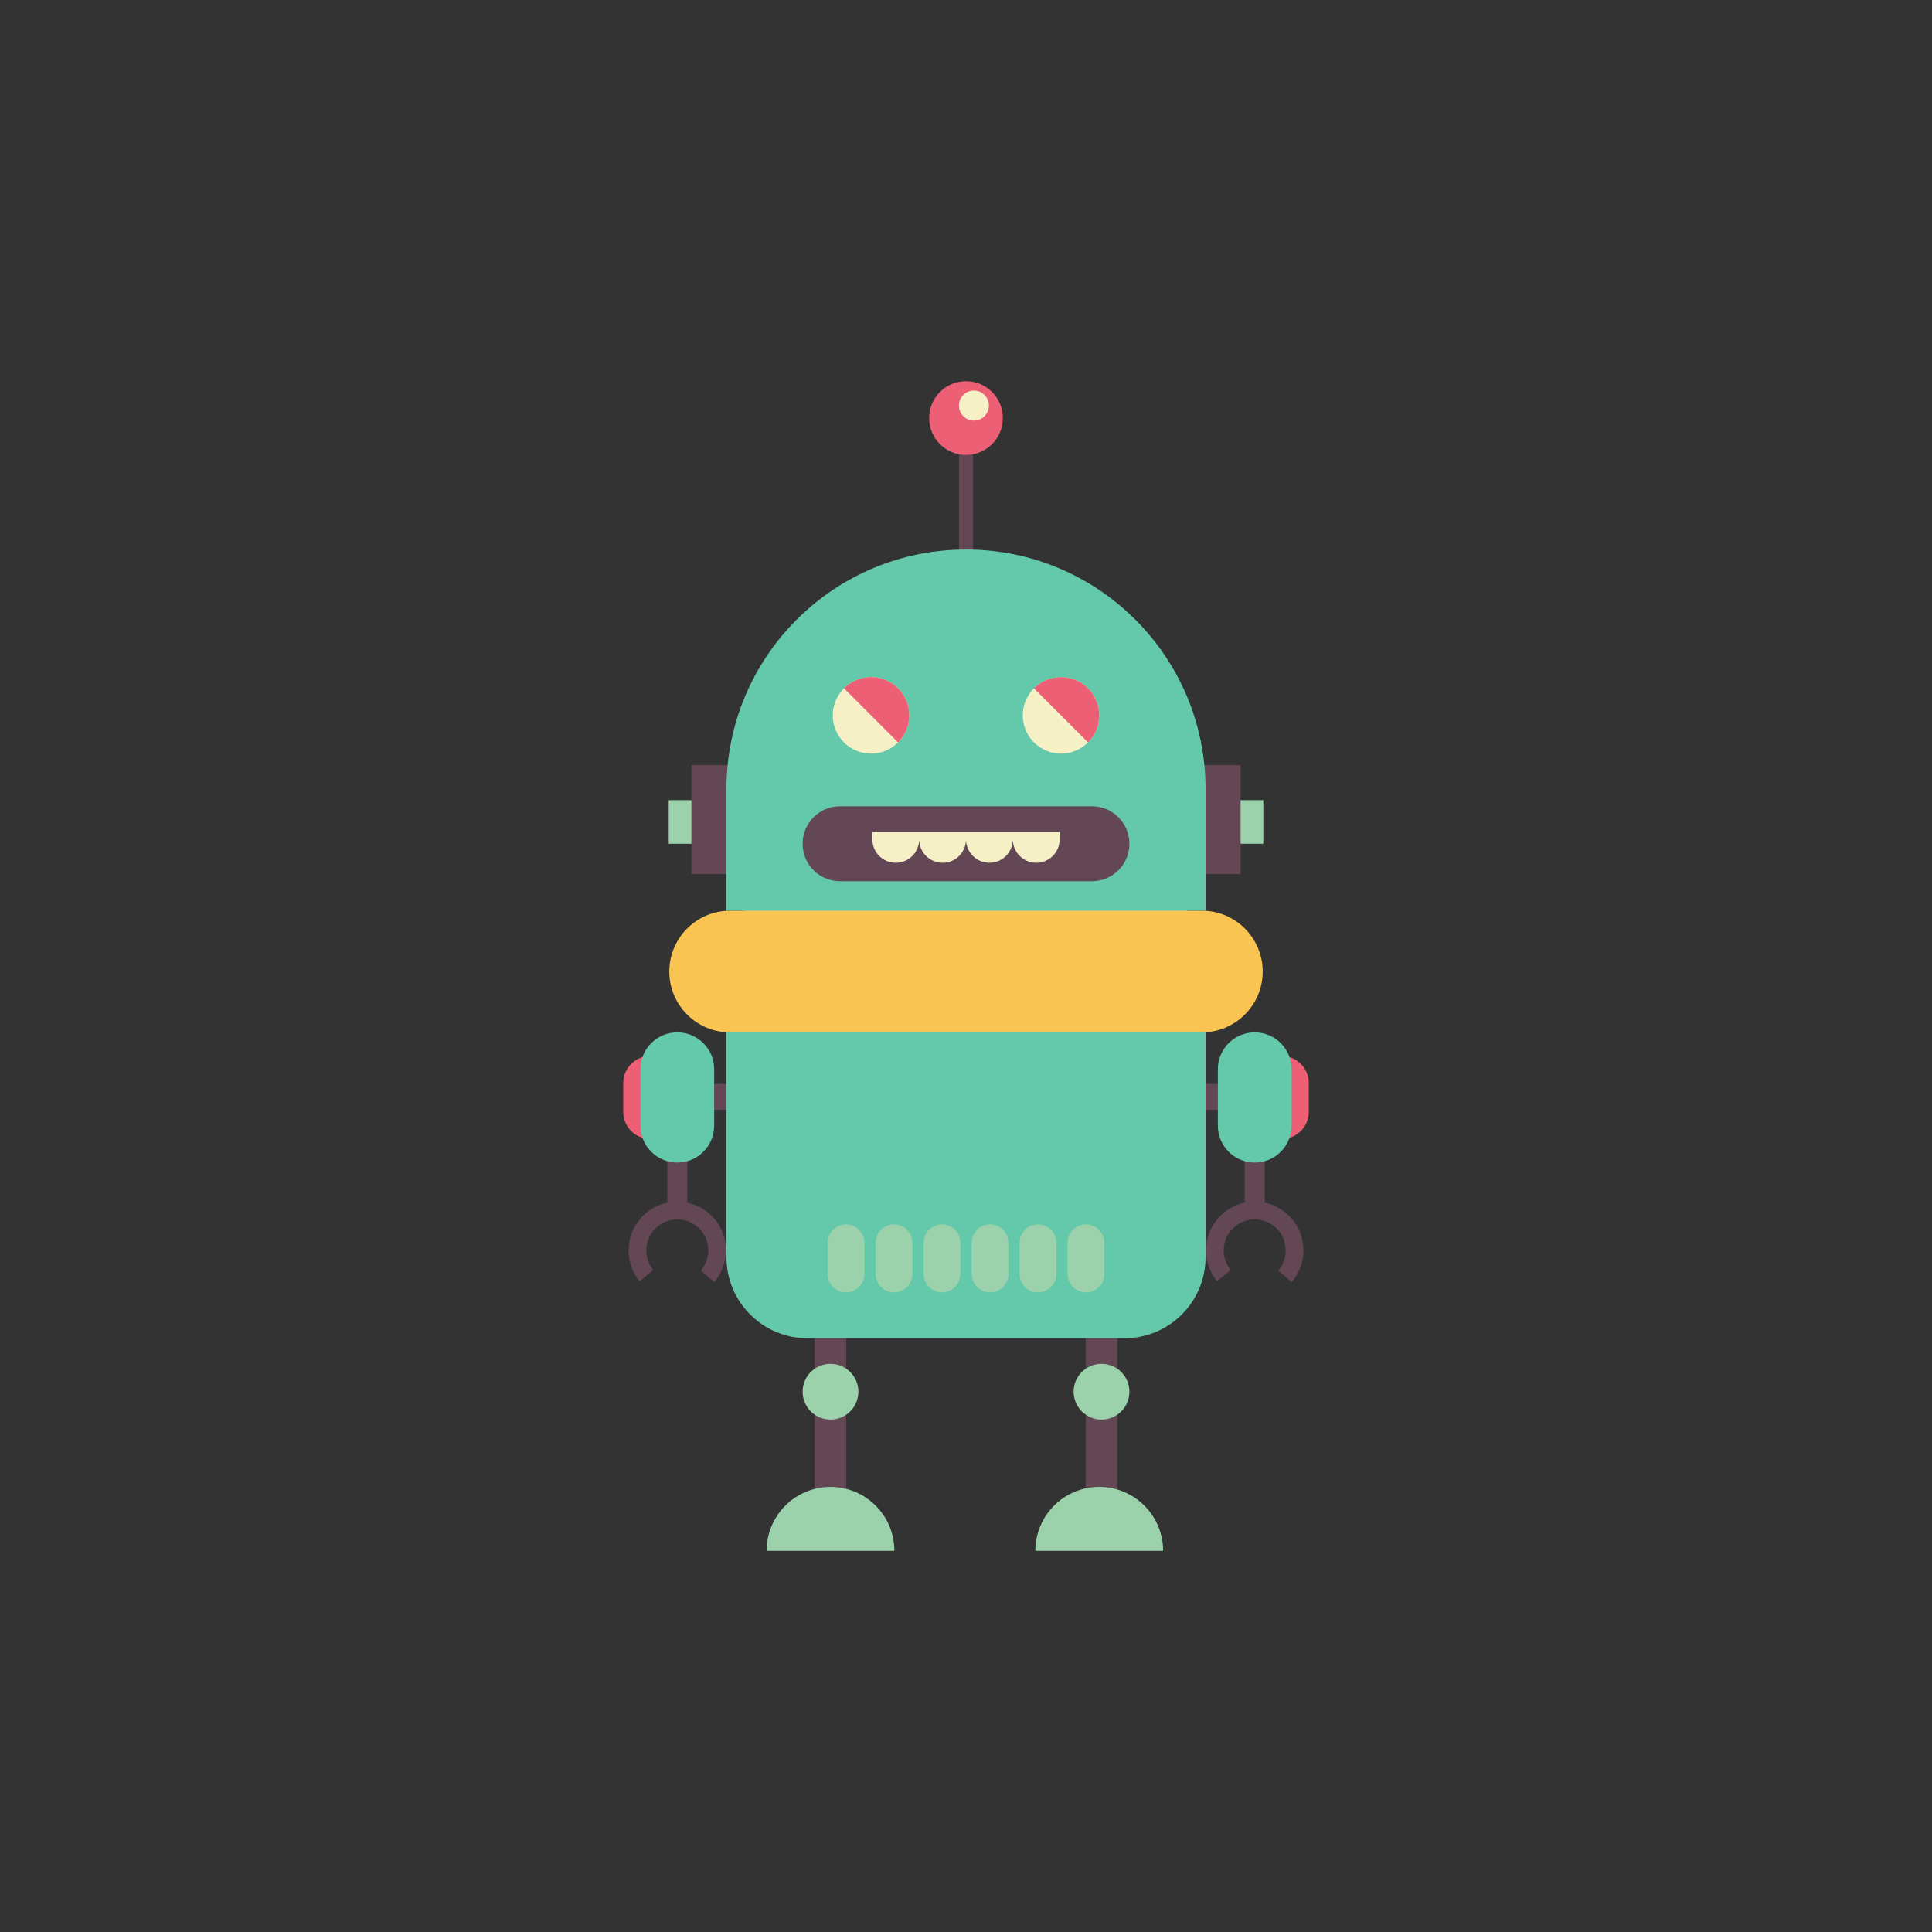 <?xml version="1.0" encoding="utf-8"?>
<!-- Generator: Adobe Illustrator 16.0.0, SVG Export Plug-In . SVG Version: 6.00 Build 0)  -->
<!DOCTYPE svg PUBLIC "-//W3C//DTD SVG 1.1//EN" "http://www.w3.org/Graphics/SVG/1.1/DTD/svg11.dtd">
<svg version="1.1" id="Layer_1" xmlns="http://www.w3.org/2000/svg" xmlns:xlink="http://www.w3.org/1999/xlink" x="0px" y="0px"
	 width="350px" height="350px" viewBox="0 0 350 350" enable-background="new 0 0 350 350" xml:space="preserve">
<rect x="0" y="0" width="350" height="350" fill="#333333" stroke="none"/>
<g>
	<path fill="#634755" d="M124.503,217.873v-16.779h-3.611v16.779c-4.003,0.836-7.021,4.393-7.021,8.641
		c0,2.033,0.709,4.02,1.997,5.592l2.482-2.033c-0.831-1.016-1.27-2.246-1.27-3.559c0-3.098,2.519-5.617,5.617-5.617
		c3.097,0,5.617,2.52,5.617,5.617c0,1.34-0.48,2.639-1.351,3.654l2.436,2.09c1.37-1.598,2.125-3.639,2.125-5.744
		C131.524,222.266,128.507,218.709,124.503,217.873z"/>
	<path fill="#634755" d="M229.109,217.873v-16.779h-3.611v16.779c-4.004,0.836-7.021,4.393-7.021,8.641
		c0,2.033,0.709,4.02,1.998,5.592l2.482-2.033c-0.832-1.016-1.271-2.246-1.271-3.559c0-3.098,2.52-5.617,5.617-5.617
		c3.097,0,5.616,2.52,5.616,5.617c0,1.34-0.479,2.639-1.352,3.654l2.438,2.09c1.369-1.598,2.125-3.639,2.125-5.744
		C236.131,222.266,233.113,218.709,229.109,217.873z"/>
	<g>
		<path fill="#ED5F74" d="M237.096,201.43c0,2.703-2.191,4.896-4.896,4.896l0,0c-2.704,0-4.896-2.193-4.896-4.896v-5.23
			c0-2.703,2.191-4.896,4.896-4.896l0,0c2.705,0,4.896,2.193,4.896,4.896V201.43z"/>
		<path fill="#ED5F74" d="M122.697,201.43c0,2.703-2.192,4.896-4.897,4.896l0,0c-2.703,0-4.896-2.193-4.896-4.896v-5.23
			c0-2.703,2.193-4.896,4.896-4.896l0,0c2.705,0,4.897,2.193,4.897,4.896V201.43z"/>
		<rect x="122.697" y="196.365" fill="#634755" width="106.163" height="4.674"/>
		<path fill="#64C8AB" d="M233.98,203.934c0,3.688-2.99,6.676-6.677,6.676l0,0c-3.688,0-6.677-2.988-6.677-6.676v-10.24
			c0-3.686,2.988-6.674,6.677-6.674l0,0c3.687,0,6.677,2.988,6.677,6.674V203.934z"/>
		<path fill="#64C8AB" d="M129.375,203.934c0,3.688-2.989,6.676-6.677,6.676l0,0c-3.687,0-6.677-2.988-6.677-6.676v-10.24
			c0-3.686,2.99-6.674,6.677-6.674l0,0c3.688,0,6.677,2.988,6.677,6.674V203.934z"/>
	</g>
	<g>
		<path fill="#634755" d="M176.281,106.84c0,0.707-0.574,1.28-1.281,1.28l0,0c-0.707,0-1.279-0.573-1.279-1.28V77.016
			c0-0.706,0.573-1.278,1.279-1.278l0,0c0.707,0,1.281,0.572,1.281,1.278V106.84z"/>
		<circle fill="#ED5F74" cx="175" cy="75.737" r="6.677"/>
		<circle fill="#F6F0C7" cx="176.434" cy="73.472" r="2.713"/>
	</g>
	<g>
		<rect x="147.594" y="234.129" fill="#634755" width="5.713" height="43.695"/>
		<rect x="196.693" y="234.129" fill="#634755" width="5.714" height="43.695"/>
	</g>
	<g>
		<rect x="220.627" y="144.954" fill="#9BD2AB" width="8.233" height="7.9"/>
		<rect x="121.14" y="144.954" fill="#9BD2AB" width="8.234" height="7.9"/>
		<rect x="212.057" y="138.612" fill="#634755" width="12.687" height="19.74"/>
		<rect x="125.257" y="138.612" fill="#634755" width="12.686" height="19.74"/>
	</g>
	<path fill="#64C8AB" d="M218.4,227.748c0,8.113-6.576,14.688-14.689,14.688H146.29c-8.113,0-14.689-6.574-14.689-14.688v-53.416
		c0-8.112,6.577-14.688,14.689-14.688h57.421c8.113,0,14.689,6.576,14.689,14.688V227.748z"/>
	<path fill="#64C8AB" d="M175,99.551c-23.969,0-43.4,19.431-43.4,43.399v22.034h86.8v-22.034
		C218.4,118.982,198.969,99.551,175,99.551z"/>
	<path fill="#FAC453" d="M228.75,176.002c0,6.086-4.934,11.018-11.018,11.018h-85.465c-6.084,0-11.017-4.932-11.017-11.018l0,0
		c0-6.085,4.933-11.017,11.017-11.017h85.465C223.816,164.985,228.75,169.917,228.75,176.002L228.75,176.002z"/>
	<g>
		<g>
			<circle fill="#F6F0C7" cx="192.207" cy="129.597" r="6.929"/>
			<path fill="#ED5F74" d="M197.106,134.497c2.706-2.706,2.706-7.093,0-9.8c-2.706-2.706-7.093-2.706-9.799,0L197.106,134.497z"/>
		</g>
		<g>
			<circle fill="#F6F0C7" cx="157.793" cy="129.597" r="6.929"/>
			<path fill="#ED5F74" d="M162.692,134.497c2.706-2.706,2.706-7.093,0-9.8c-2.706-2.706-7.093-2.706-9.799,0L162.692,134.497z"/>
		</g>
	</g>
	<g>
		<path fill="#634755" d="M204.602,152.854c0,3.75-3.04,6.79-6.789,6.79h-45.625c-3.75,0-6.789-3.039-6.789-6.79l0,0
			c0-3.748,3.04-6.788,6.789-6.788h45.625C201.562,146.066,204.602,149.106,204.602,152.854L204.602,152.854z"/>
		<path fill="#F6F0C7" d="M183.483,150.713H175h-8.482h-8.482v1.349c0,2.343,1.899,4.239,4.241,4.239
			c2.343,0,4.241-1.896,4.241-4.239c0,2.343,1.898,4.239,4.241,4.239s4.242-1.896,4.242-4.239c0,2.343,1.899,4.239,4.241,4.239
			c2.343,0,4.242-1.896,4.242-4.239c0,2.343,1.897,4.239,4.239,4.239c2.344,0,4.242-1.896,4.242-4.239v-1.349H183.483z"/>
	</g>
	<g>
		<path fill="#9BD2AB" d="M156.597,230.795c0,1.844-1.493,3.334-3.332,3.334l0,0c-1.842,0-3.333-1.49-3.333-3.334v-5.65
			c0-1.842,1.492-3.334,3.333-3.334l0,0c1.839,0,3.332,1.492,3.332,3.334V230.795z"/>
		<path fill="#9BD2AB" d="M165.292,230.795c0,1.844-1.493,3.334-3.333,3.334l0,0c-1.841,0-3.333-1.49-3.333-3.334v-5.65
			c0-1.842,1.493-3.334,3.333-3.334l0,0c1.84,0,3.333,1.492,3.333,3.334V230.795z"/>
		<path fill="#9BD2AB" d="M173.986,230.795c0,1.844-1.493,3.334-3.333,3.334l0,0c-1.84,0-3.333-1.49-3.333-3.334v-5.65
			c0-1.842,1.493-3.334,3.333-3.334l0,0c1.841,0,3.333,1.492,3.333,3.334V230.795z"/>
		<path fill="#9BD2AB" d="M182.681,230.795c0,1.844-1.492,3.334-3.333,3.334l0,0c-1.84,0-3.333-1.49-3.333-3.334v-5.65
			c0-1.842,1.493-3.334,3.333-3.334l0,0c1.841,0,3.333,1.492,3.333,3.334V230.795z"/>
		<path fill="#9BD2AB" d="M191.375,230.795c0,1.844-1.492,3.334-3.334,3.334l0,0c-1.839,0-3.332-1.49-3.332-3.334v-5.65
			c0-1.842,1.493-3.334,3.332-3.334l0,0c1.842,0,3.334,1.492,3.334,3.334V230.795z"/>
		<path fill="#9BD2AB" d="M200.068,230.795c0,1.844-1.49,3.334-3.332,3.334l0,0c-1.84,0-3.333-1.49-3.333-3.334v-5.65
			c0-1.842,1.493-3.334,3.333-3.334l0,0c1.842,0,3.332,1.492,3.332,3.334V230.795z"/>
	</g>
	<path fill="#9BD2AB" d="M162.024,280.941c0-6.393-5.182-11.574-11.573-11.574c-6.392,0-11.573,5.182-11.573,11.574H162.024z"/>
	<path fill="#9BD2AB" d="M210.709,280.941c0-6.393-5.182-11.574-11.572-11.574c-6.393,0-11.574,5.182-11.574,11.574H210.709z"/>
	<circle fill="#9BD2AB" cx="199.55" cy="252.119" r="5.052"/>
	<circle fill="#9BD2AB" cx="150.451" cy="252.119" r="5.052"/>
</g>
</svg>
